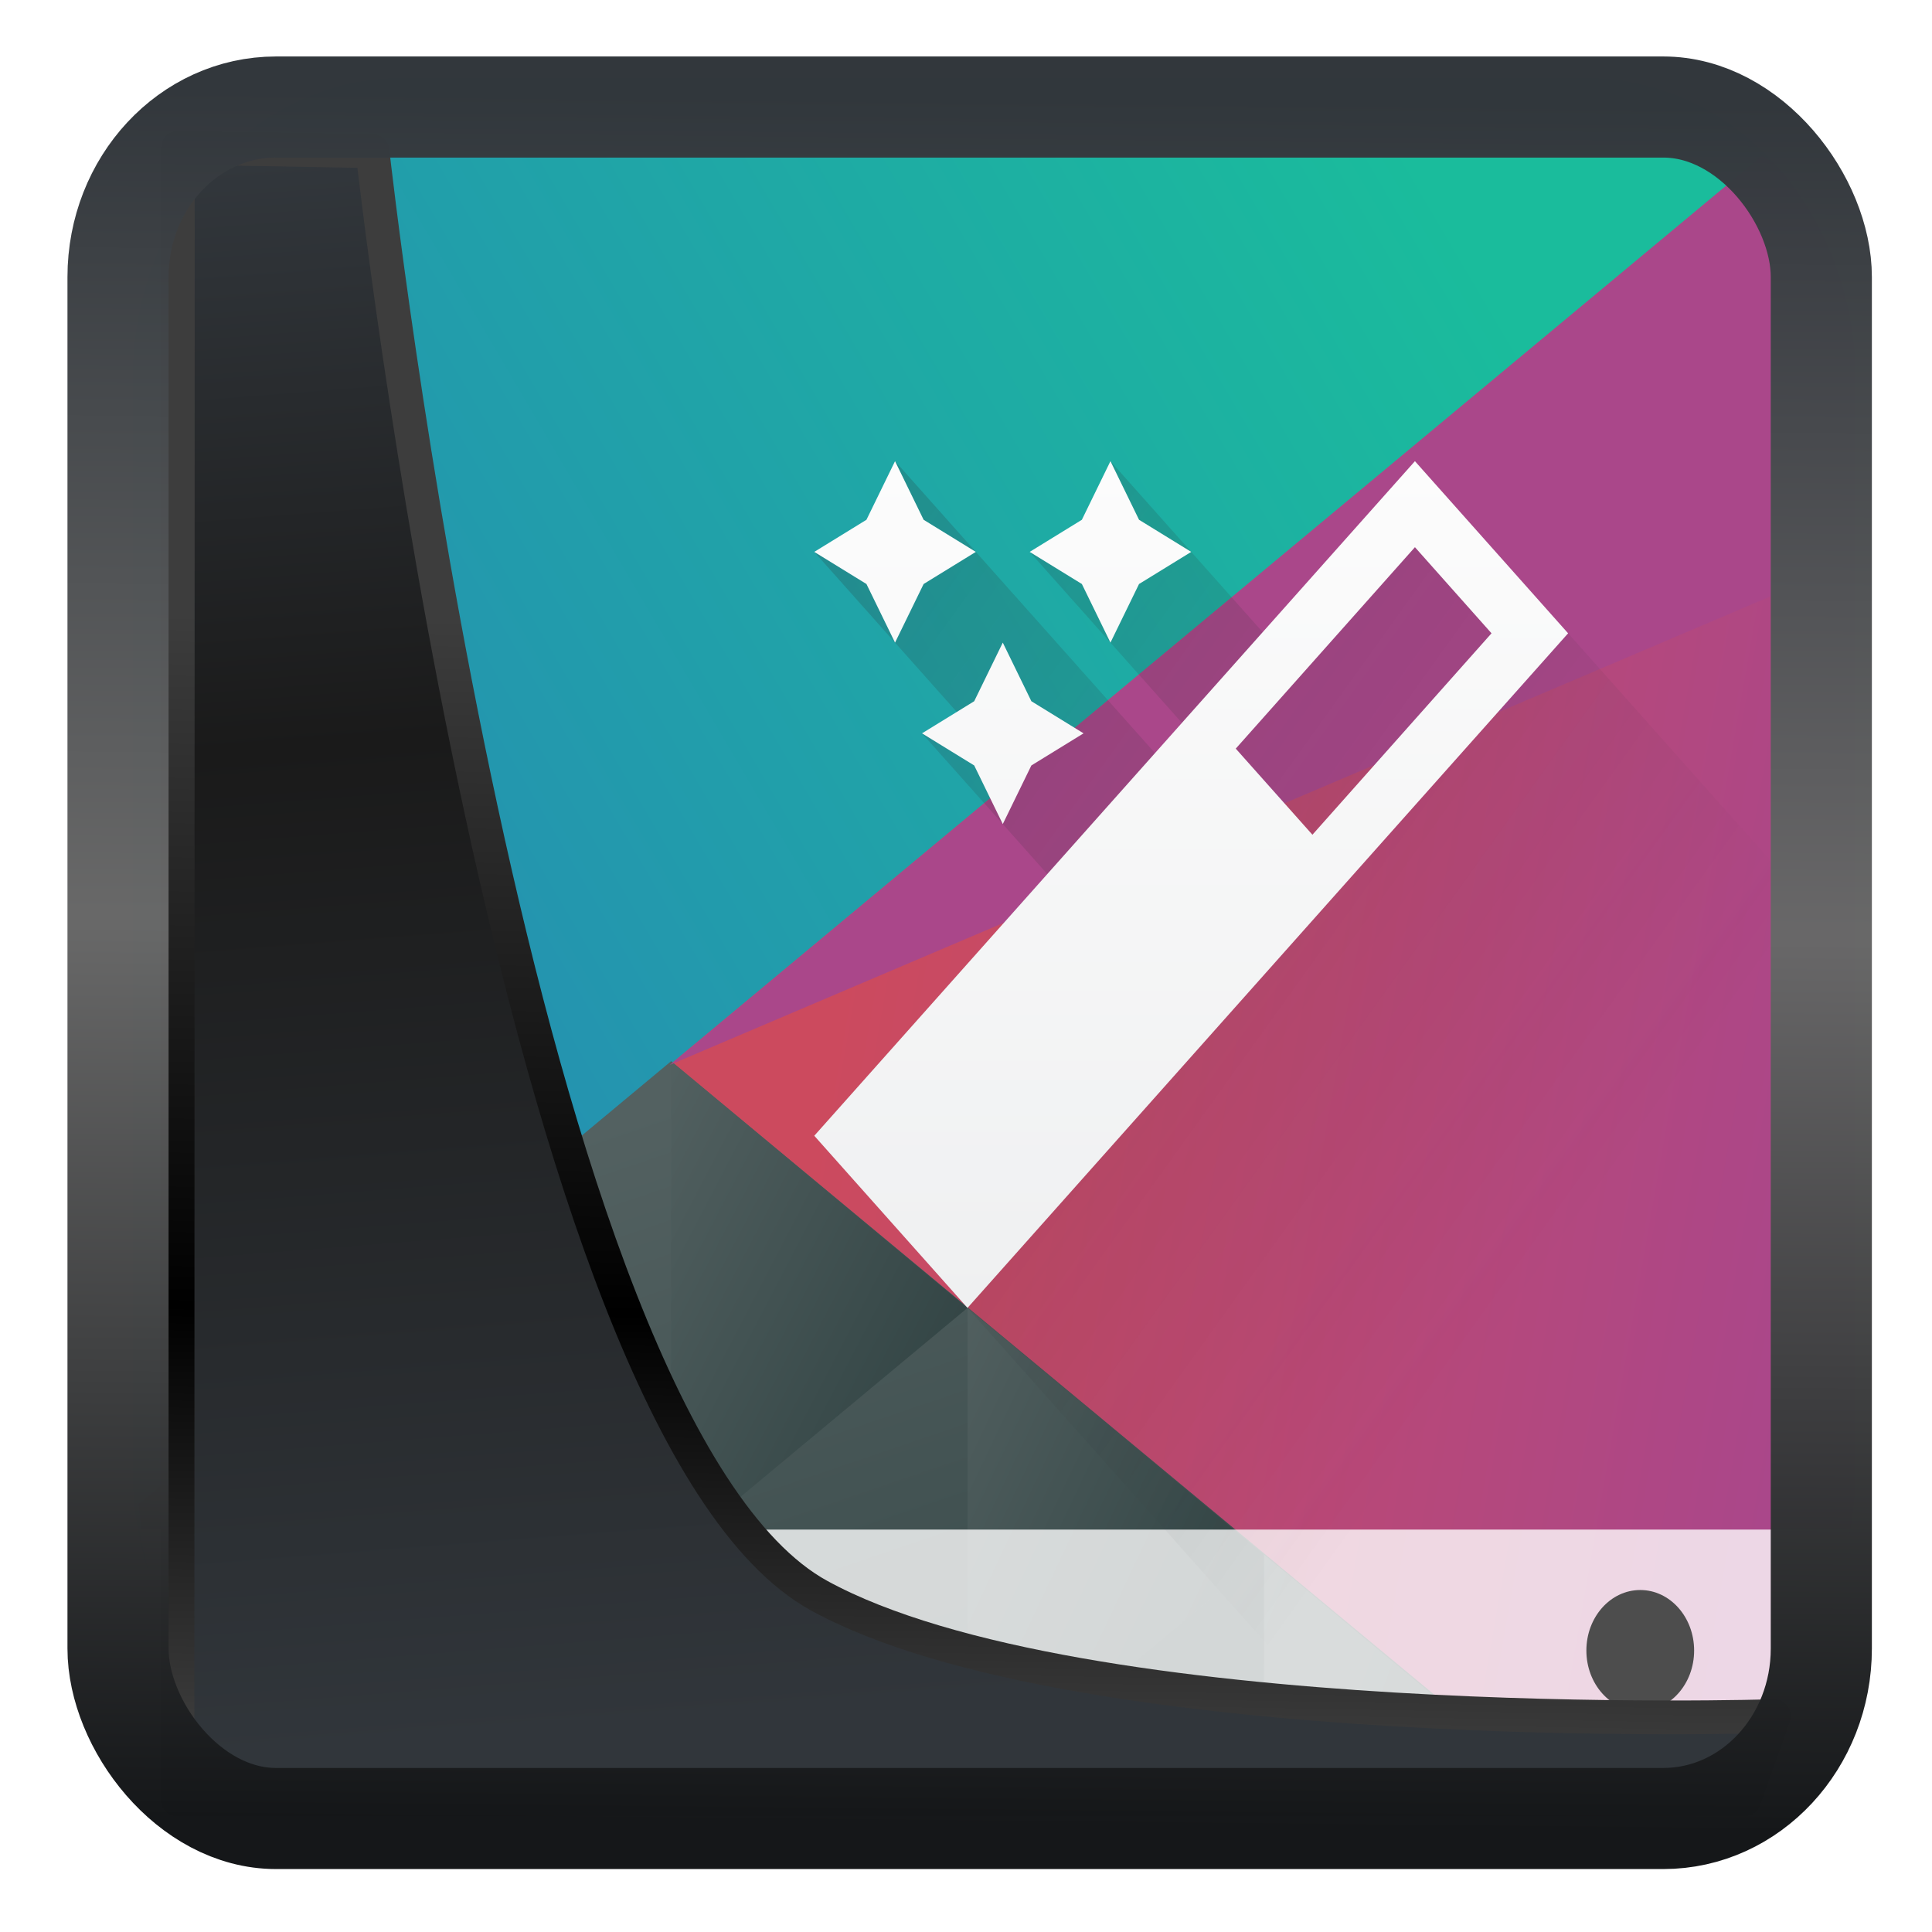 <?xml version="1.0" encoding="UTF-8" standalone="no"?>
<!-- Created with Inkscape (http://www.inkscape.org/) -->

<svg
   width="22"
   height="22"
   version="1.1"
   viewBox="0 0 22 22"
   id="svg22"
   sodipodi:docname="preferences-desktop-effects.svg"
   inkscape:version="1.1.2 (0a00cf5339, 2022-02-04)"
   xmlns:inkscape="http://www.inkscape.org/namespaces/inkscape"
   xmlns:sodipodi="http://sodipodi.sourceforge.net/DTD/sodipodi-0.dtd"
   xmlns:xlink="http://www.w3.org/1999/xlink"
   xmlns="http://www.w3.org/2000/svg"
   xmlns:svg="http://www.w3.org/2000/svg">
  <sodipodi:namedview
     id="namedview24"
     pagecolor="#ffffff"
     bordercolor="#666666"
     borderopacity="1.0"
     inkscape:showpageshadow="2"
     inkscape:pageopacity="0.0"
     inkscape:pagecheckerboard="0"
     inkscape:deskcolor="#d1d1d1"
     showgrid="false"
     inkscape:zoom="25.62"
     inkscape:cx="-10.382514"
     inkscape:cy="18.579235"
     inkscape:window-width="3440"
     inkscape:window-height="1356"
     inkscape:window-x="0"
     inkscape:window-y="0"
     inkscape:window-maximized="1"
     inkscape:current-layer="g882"
     inkscape:pageshadow="2" />
  <defs
     id="defs12">
    <linearGradient
       id="linearGradient1005-3-3"
       x1="5.253"
       x2="9.382"
       y1="15.383"
       y2="2.942"
       gradientTransform="matrix(1,0,0,1,1.632,-0.617)"
       gradientUnits="userSpaceOnUse">
      <stop
         stop-color="#fa8200"
         offset="0"
         id="stop2" />
      <stop
         stop-color="#ff9600"
         offset=".37"
         id="stop4" />
      <stop
         stop-color="#ffb400"
         offset="1"
         id="stop6" />
    </linearGradient>
    <filter
       id="filter4014"
       x="-0.062"
       y="-0.058"
       width="1.125"
       height="1.115"
       color-interpolation-filters="sRGB">
      <feGaussianBlur
         stdDeviation="1.094"
         id="feGaussianBlur9" />
    </filter>
    <linearGradient
       inkscape:collect="always"
       xlink:href="#linearGradient3487"
       id="linearGradient3403"
       gradientUnits="userSpaceOnUse"
       x1="6.949"
       y1="4.555"
       x2="11.215"
       y2="59.052" />
    <linearGradient
       id="linearGradient3487">
      <stop
         style="stop-color:#32373c;stop-opacity:1"
         offset="0"
         id="stop3481" />
      <stop
         id="stop3483"
         offset="0.368"
         style="stop-color:#1a1a1a;stop-opacity:1" />
      <stop
         style="stop-color:#31363b;stop-opacity:1"
         offset="1"
         id="stop3485" />
    </linearGradient>
    <linearGradient
       inkscape:collect="always"
       xlink:href="#linearGradient20604"
       id="linearGradient20558"
       gradientUnits="userSpaceOnUse"
       x1="25.802"
       y1="20.374"
       x2="25.111"
       y2="58.913" />
    <linearGradient
       id="linearGradient20604">
      <stop
         id="stop20598"
         offset="0"
         style="stop-color:#3d3d3d;stop-opacity:1" />
      <stop
         style="stop-color:#000000;stop-opacity:1"
         offset="0.618"
         id="stop20600" />
      <stop
         id="stop20602"
         offset="1"
         style="stop-color:#3d3d3d;stop-opacity:1" />
    </linearGradient>
    <filter
       inkscape:collect="always"
       style="color-interpolation-filters:sRGB"
       id="filter20720"
       x="-0.017"
       y="-0.016"
       width="1.034"
       height="1.033">
      <feGaussianBlur
         inkscape:collect="always"
         stdDeviation="0.147"
         id="feGaussianBlur20722" />
    </filter>
    <linearGradient
       gradientTransform="translate(0.361,-0.13)"
       xlink:href="#linearGradient4555"
       id="linearGradient4557"
       x1="43.5"
       y1="64.012"
       x2="44.142"
       y2="0.306"
       gradientUnits="userSpaceOnUse" />
    <linearGradient
       id="linearGradient4555">
      <stop
         style="stop-color:#141618;stop-opacity:1"
         offset="0"
         id="stop4551" />
      <stop
         id="stop4559"
         offset="0.518"
         style="stop-color:#686868;stop-opacity:1" />
      <stop
         style="stop-color:#31363b;stop-opacity:1"
         offset="1"
         id="stop4553" />
    </linearGradient>
    <filter
       style="color-interpolation-filters:sRGB"
       id="filter4601"
       x="-0.03"
       width="1.06"
       y="-0.03"
       height="1.06">
      <feGaussianBlur
         stdDeviation="0.015"
         id="feGaussianBlur4603" />
    </filter>
    <linearGradient
       xlink:href="#a"
       id="h"
       gradientUnits="userSpaceOnUse"
       gradientTransform="matrix(0.446,0,0,0.572,-171.834,-286.327)"
       x1="418.17"
       y1="503.079"
       x2="384.571"
       y2="531.458" />
    <linearGradient
       id="a">
      <stop
         stop-color="#1abc9c"
         id="stop3" />
      <stop
         offset="1"
         stop-color="#2980b9"
         id="stop5" />
    </linearGradient>
    <linearGradient
       xlink:href="#b"
       id="i"
       y1="521.633"
       x1="404.045"
       y2="528.35"
       x2="430.736"
       gradientUnits="userSpaceOnUse"
       gradientTransform="matrix(0.446,0,0,0.572,-171.834,-286.327)" />
    <linearGradient
       id="b">
      <stop
         stop-color="#cc4a5e"
         id="stop9" />
      <stop
         offset="1"
         stop-color="#aa478a"
         id="stop11" />
    </linearGradient>
    <linearGradient
       xlink:href="#c"
       id="j"
       y1="542.224"
       x1="398.092"
       y2="524.9"
       x2="394.003"
       gradientUnits="userSpaceOnUse"
       gradientTransform="matrix(0.446,0,0,0.572,-171.834,-286.327)" />
    <linearGradient
       id="c">
      <stop
         stop-color="#334545"
         id="stop15" />
      <stop
         offset="1"
         stop-color="#536161"
         id="stop17" />
    </linearGradient>
    <linearGradient
       xlink:href="#c"
       id="k"
       y1="568.798"
       x1="431.571"
       y2="562.798"
       x2="439.571"
       gradientUnits="userSpaceOnUse"
       gradientTransform="matrix(-0.446,0,0,0.572,202.224,-309.21)" />
    <linearGradient
       xlink:href="#c"
       id="l"
       y1="581.87"
       x1="406.537"
       y2="572.678"
       x2="423.32"
       gradientUnits="userSpaceOnUse"
       gradientTransform="matrix(-0.446,0,0,0.572,202.225,-309.21)" />
    <linearGradient
       xlink:href="#c"
       id="m"
       y1="572.334"
       x1="423.054"
       y2="566.766"
       x2="431.225"
       gradientUnits="userSpaceOnUse"
       gradientTransform="matrix(-0.446,0,0,0.572,202.224,-309.21)" />
    <linearGradient
       xlink:href="#c"
       id="n"
       y1="577.102"
       x1="431.313"
       y2="571.445"
       x2="440.632"
       gradientUnits="userSpaceOnUse"
       gradientTransform="matrix(-0.446,0,0,0.572,202.225,-309.21)" />
    <linearGradient
       xlink:href="#c"
       id="o"
       y1="577.362"
       x1="430.567"
       y2="591.328"
       x2="423.75"
       gradientUnits="userSpaceOnUse"
       gradientTransform="matrix(-0.446,0,0,0.572,202.225,-309.21)" />
    <linearGradient
       id="p"
       gradientUnits="userSpaceOnUse"
       x1="394.571"
       x2="408.007"
       y1="523.798"
       y2="534.63"
       gradientTransform="matrix(0.669,0,0,0.669,-255.101,-343.454)">
      <stop
         offset="0"
         stop-color="#292c2f"
         id="stop48" />
      <stop
         offset="1"
         stop-color="#292c2f"
         stop-opacity="0"
         id="stop50" />
    </linearGradient>
    <linearGradient
       id="q"
       gradientUnits="userSpaceOnUse"
       x1="16"
       x2="16"
       xlink:href="#g"
       y1="21"
       y2="7"
       gradientTransform="matrix(0.669,0,0,0.669,2.041,1.432)" />
    <linearGradient
       id="g">
      <stop
         offset="0"
         stop-color="#eff0f1"
         id="stop37" />
      <stop
         offset="1"
         stop-color="#fcfcfc"
         id="stop39" />
    </linearGradient>
  </defs>
  <g
     id="g882"
     transform="matrix(0.917,0,0,1.03,1.883,-1.045)">
    <path
       d="M 2.937,1.877 A 3.346,3.346 0 0 0 0.57,2.854 3.337,3.337 0 0 0 -0.407,5.221 V 17.257 a 3.346,3.346 0 0 0 0.976,2.366 3.337,3.337 0 0 0 2.367,0.977 H 17.647 a 3.346,3.346 0 0 0 2.367,-0.976 3.337,3.337 0 0 0 0.976,-2.367 V 5.22 A 3.346,3.346 0 0 0 20.014,2.854 3.337,3.337 0 0 0 17.647,1.878 Z"
       id="path53"
       style="fill:url(#h);stroke-width:0.669"
       inkscape:connector-curvature="0" />
    <path
       d="m 16.808,20.599 h 0.838 a 3.346,3.346 0 0 0 2.367,-0.976 3.336,3.336 0 0 0 0.976,-2.367 V 5.22 A 3.347,3.347 0 0 0 20.014,2.853 C 19.962,2.803 19.888,2.781 19.834,2.734 L 6.264,12.787 16.809,20.599 Z"
       id="path55"
       style="fill:url(#i);stroke-width:0.669"
       inkscape:connector-curvature="0" />
    <path
       d="m -0.328,17.644 c 0.038,0.314 0.066,0.635 0.185,0.916 a 3.336,3.336 0 0 0 1.777,1.777 3.346,3.346 0 0 0 1.303,0.263 H 16.908 L 6.28,12.747 Z"
       id="path57"
       style="fill:url(#j);stroke-width:0.669"
       inkscape:connector-curvature="0" />
    <path
       d="M 9.961,15.474 6.28,12.746 v 5.456 z"
       id="path59"
       style="fill:url(#k);stroke-width:0.669"
       inkscape:connector-curvature="0" />
    <path
       d="m 13.642,18.201 v 2.398 h 3.237 l -3.236,-2.398 z"
       id="path61"
       style="fill:url(#l);stroke-width:0.669"
       inkscape:connector-curvature="0" />
    <path
       d="m 9.961,15.474 v 5.125 h 0.445 l 3.236,-2.398 -3.682,-2.728 z"
       id="path63"
       style="fill:url(#m);stroke-width:0.669"
       inkscape:connector-curvature="0" />
    <path
       d="m 6.28,18.201 v 2.398 h 3.236 z"
       id="path65"
       style="fill:url(#n);stroke-width:0.669"
       inkscape:connector-curvature="0" />
    <path
       d="m 13.642,18.201 -3.236,2.398 h 3.236 z"
       id="path67"
       style="fill:url(#o);stroke-width:0.669"
       inkscape:connector-curvature="0" />
    <path
       d="M 20.99,7.207 V 5.221 A 3.347,3.347 0 0 0 20.014,2.854 C 19.962,2.803 19.888,2.781 19.834,2.734 L 6.264,12.788 Z"
       id="path69"
       inkscape:connector-curvature="0"
       style="fill:#aa478a;stroke-width:0.669" />
    <path
       d="m -0.324,17.925 c 0.045,0.212 0.098,0.44 0.18,0.635 a 3.336,3.336 0 0 0 1.777,1.777 3.346,3.346 0 0 0 1.303,0.262 H 17.647 a 3.346,3.346 0 0 0 2.367,-0.976 3.336,3.336 0 0 0 0.713,-1.063 3.577,3.577 0 0 0 0.191,-0.635 z"
       id="path71"
       inkscape:connector-curvature="0"
       style="fill:#ffffff;fill-opacity:0.784;stroke-width:0.669" />
    <circle
       cx="18.315"
       cy="19.262"
       r="0.669"
       id="circle73"
       style="fill:#4d4d4d;stroke-width:0.669" />
    <path
       d="m 0.931,18.593 v 0.669 H 1.599 v -0.669 z m 0.669,0.669 v 0.669 h 0.669 v -0.669 z"
       id="path75"
       inkscape:connector-curvature="0"
       style="fill:#4d4d4d;stroke-width:0.669" />
    <path
       d="m 15.979,21.492 h 4.115 a 3.346,3.346 0 0 0 0.334,-0.015 3.346,3.346 0 0 0 0.33,-0.05 3.346,3.346 0 0 0 0.324,-0.082 3.346,3.346 0 0 0 0.314,-0.115 3.346,3.346 0 0 0 0.302,-0.144 3.346,3.346 0 0 0 0.285,-0.174 3.346,3.346 0 0 0 0.267,-0.203 3.346,3.346 0 0 0 0.21,-0.193 3.337,3.337 0 0 0 0.225,-0.247 3.337,3.337 0 0 0 0.197,-0.268 3.337,3.337 0 0 0 0.17,-0.286 3.337,3.337 0 0 0 0.14,-0.303 3.337,3.337 0 0 0 0.11,-0.315 3.337,3.337 0 0 0 0.077,-0.324 3.337,3.337 0 0 0 0.045,-0.33 3.337,3.337 0 0 0 0.012,-0.293 V 14.034 L 15.521,6.117 13.627,8.004 11.736,6.113 12.091,7.471 10.733,7.116 12.624,9.007 12.29,9.341 9.061,6.113 9.416,7.471 8.058,7.116 10.064,9.122 H 9.396 L 10.952,10.678 8.058,13.571 Z"
       id="path77"
       style="opacity:0.2;fill:url(#p);stroke-width:0.669"
       inkscape:connector-curvature="0" />
    <path
       d="M 9.061,6.113 8.706,6.761 8.058,7.116 8.706,7.471 9.061,8.119 9.416,7.471 10.064,7.116 9.416,6.761 Z m 2.675,0 -0.355,0.648 -0.648,0.355 0.648,0.355 0.355,0.648 0.355,-0.648 0.648,-0.355 -0.648,-0.355 z m 3.781,0 L 8.058,13.571 9.961,15.474 17.419,8.016 Z m 0,0.951 0.951,0.952 -2.224,2.227 -0.952,-0.952 z M 10.399,8.119 10.044,8.767 9.396,9.122 10.044,9.477 10.399,10.125 10.754,9.477 11.402,9.122 10.754,8.767 Z"
       id="path79"
       style="fill:url(#q);stroke-width:0.669"
       inkscape:connector-curvature="0" />
  </g>
  <path
     style="display:inline;mix-blend-mode:normal;fill:url(#linearGradient3403);fill-opacity:1;stroke:url(#linearGradient20558);stroke-width:1.162;stroke-linecap:butt;stroke-linejoin:round;stroke-miterlimit:4;stroke-dasharray:none;stroke-opacity:1;filter:url(#filter20720)"
     d="M 4.704,3.981 4.691,60.802 H 58.595 l 1.022,-2.866 c 0,0 -23.875,0.766 -32.844,-4.14 C 16.258,48.042 11.401,4.098 11.401,4.098 Z"
     id="path1686"
     sodipodi:nodetypes="ccccscc"
     transform="matrix(0.331,0,0,0.331,0.468,0.365)"
     inkscape:label="folder" />
  <rect
     style="display:inline;fill:none;fill-opacity:1;stroke:url(#linearGradient4557);stroke-width:3.714;stroke-linejoin:round;stroke-miterlimit:7.8;stroke-dasharray:none;stroke-opacity:0.995;filter:url(#filter4601)"
     id="rect4539"
     width="62.567"
     height="62.867"
     x="1.032"
     y="0.596"
     ry="6.245"
     rx="5.803"
     transform="matrix(0.31,0,0,0.31,1.024,1.034)"
     inkscape:label="contour" />
</svg>
